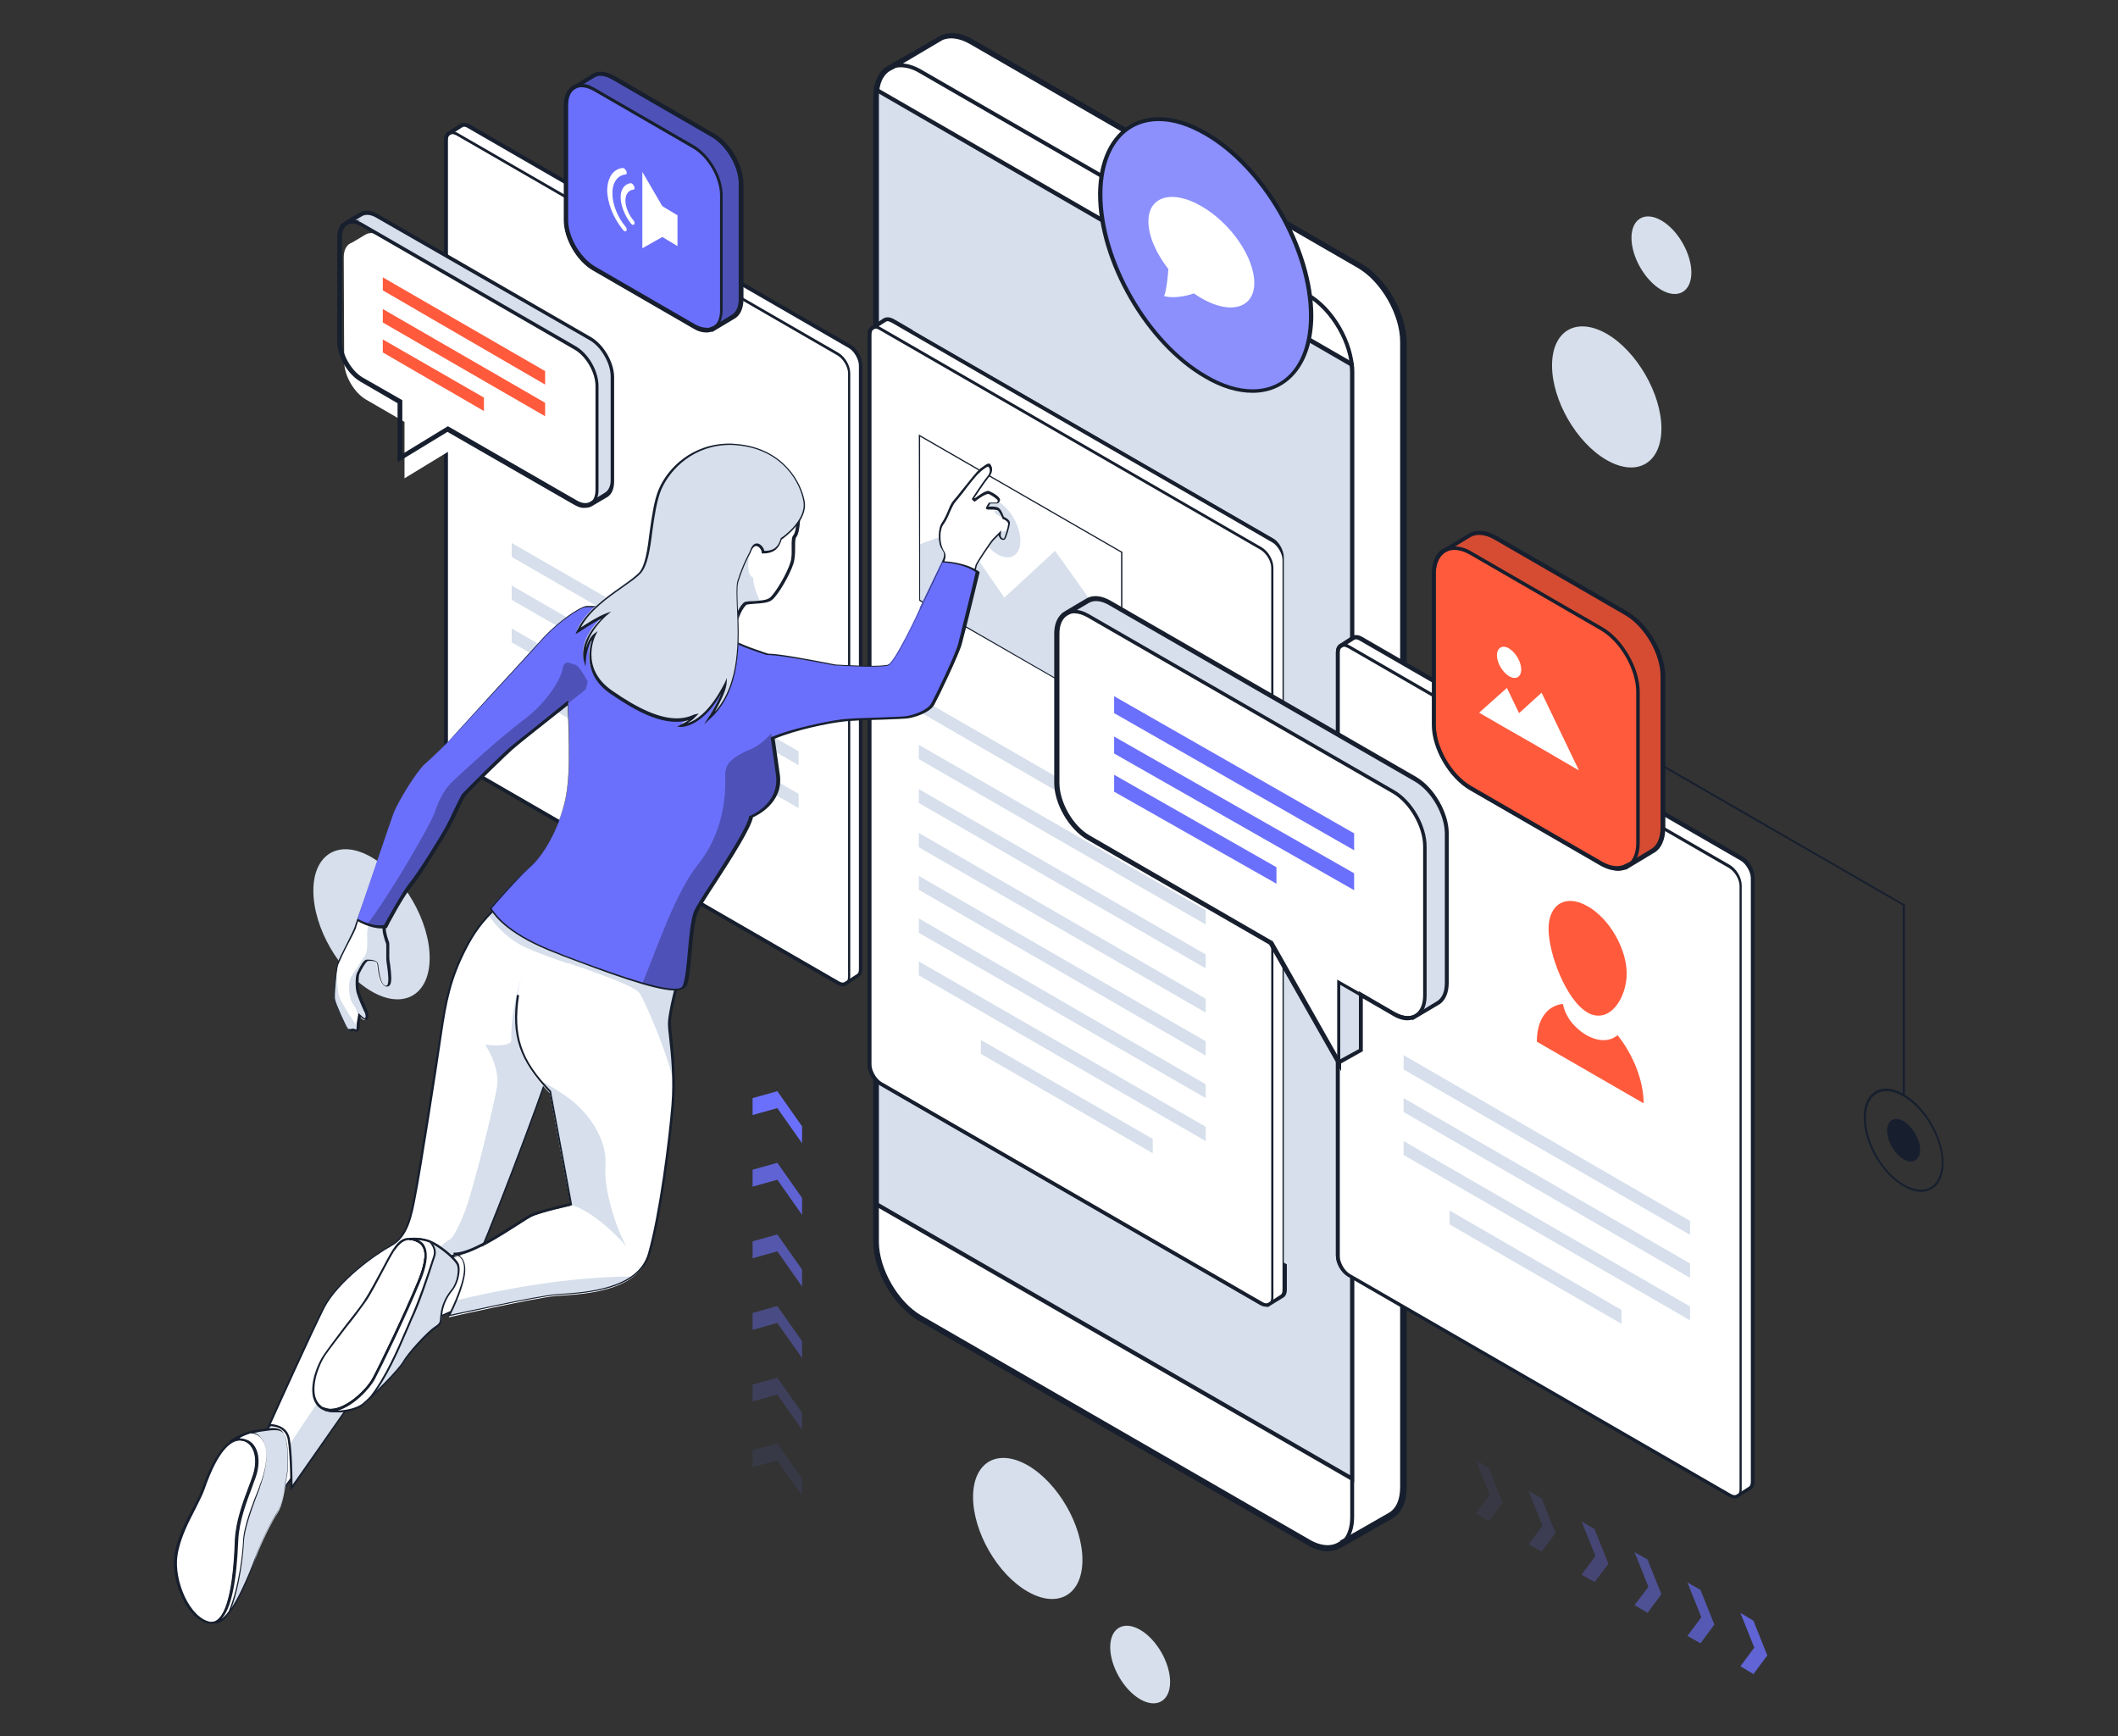 <?xml version="1.0" encoding="utf-8"?>
<!-- Generator: Adobe Illustrator 23.1.0, SVG Export Plug-In . SVG Version: 6.00 Build 0)  -->
<svg version="1.1" xmlns="http://www.w3.org/2000/svg" xmlns:xlink="http://www.w3.org/1999/xlink" x="0px" y="0px"
	 viewBox="0 0 488 400" style="enable-background:new 0 0 488 400;" xml:space="preserve">
<rect x="0" y="0" width="488" height="400" fill="#333333" stroke="none"/>
<style type="text/css">
	.st0{fill:#D6DFEB;}
	.st1{fill:#FFFFFF;}
	.st2{fill:#171F2E;}
	.st3{fill:#8B90FC;}
	.st4{fill:#4649A6;}
	.st5{fill:#6B70FC;}
	.st6{opacity:0.5;fill:#6B70FC;}
	.st7{opacity:0.2;fill:#6B70FC;}
	.st8{fill:#FF5A3C;}
	.st9{fill:#B5402B;}
	.st10{opacity:0.4;}
	.st11{fill:none;stroke:#171F2E;stroke-width:1.043;stroke-linecap:round;stroke-linejoin:round;stroke-miterlimit:10;}
	.st12{fill:none;stroke:#6B70FC;stroke-width:2.407;stroke-linecap:round;stroke-linejoin:bevel;stroke-miterlimit:10;}
	.st13{opacity:0.1;fill:#6B70FC;}
	.st14{opacity:0.4;fill:#6B70FC;}
	.st15{opacity:0.6;fill:#6B70FC;}
	.st16{opacity:0.8;fill:#6B70FC;}
	.st17{fill:#B42E6A;}
	.st18{fill:#D6DFEB;stroke:#181E30;stroke-width:1.474;stroke-miterlimit:10;}
	.st19{fill:#FFFFFF;stroke:#181E30;stroke-width:1.474;stroke-miterlimit:10;}
	.st20{fill:none;stroke:#181E30;stroke-width:1.106;stroke-linecap:round;stroke-linejoin:round;stroke-miterlimit:10;}
	.st21{fill:#D6DFEB;stroke:#181E30;stroke-width:1.482;stroke-miterlimit:10;}
	.st22{fill:#FFFFFF;stroke:#181E30;stroke-width:1.482;stroke-miterlimit:10;}
	.st23{fill:none;stroke:#181E30;stroke-width:1.111;stroke-linecap:round;stroke-linejoin:round;stroke-miterlimit:10;}
	.st24{fill:none;stroke:#181E30;stroke-width:1.482;stroke-miterlimit:10;}
	.st25{opacity:0.6;fill:#FFFFFF;}
	.st26{opacity:0.7;fill:#CBD5DF;}
	.st27{fill:#CF4931;}
	.st28{opacity:0.8;}
	.st29{fill:#4E52B8;}
	.st30{fill:#D64C32;}
</style>
<g id="Layer_2">
</g>
<g id="Layer_1">
	<g>
		<path class="st1" d="M195.8,79.8L108,29.1c-0.8-0.4-1.4-0.4-1.9-0.1l-2.6,1.7c-0.5,0.3-0.8,0.8-0.8,1.6l0,139
			c0,1.6,1.1,3.6,2.5,4.4l87.8,50.7c0.7,0.4,1.4,0.4,1.8,0.1c0,0,0,0,0,0l0,0l2.8-1.8c0.4-0.3,0.7-0.8,0.7-1.6l0-139
			C198.3,82.6,197.2,80.6,195.8,79.8z"/>
		<g>
			<path class="st2" d="M194.7,227.2L194.7,227.2c-0.6,0.1-1.2,0-1.9-0.4l-87.8-50.7c-1.5-0.9-2.7-3-2.7-4.8l0-139c0-1,0.4-1.7,1-2
				l2.6-1.7c0.6-0.4,1.5-0.4,2.4,0.1L196,79.4c1.5,0.9,2.7,3,2.7,4.8l0,139c0,0.9-0.3,1.6-0.9,1.9L194.7,227.2z M106.9,29.2
				c-0.2,0-0.4,0.1-0.5,0.2l-2.7,1.7c-0.4,0.2-0.5,0.6-0.5,1.3l0,139c0,1.4,1.1,3.3,2.3,4l87.8,50.7c0.5,0.3,1,0.4,1.4,0.1l0,0
				l2.8-1.8c0.3-0.2,0.4-0.6,0.4-1.2l0-139c0-1.4-1.1-3.3-2.3-4l-87.8-50.7C107.5,29.3,107.2,29.2,106.9,29.2z"/>
		</g>
		<g>
			<path class="st2" d="M194.2,227c-0.4,0-0.8-0.1-1.3-0.4L105.1,176c-1.5-0.9-2.7-2.9-2.7-4.7l0-139c0-1.3,0.7-2.1,1.7-2.1
				c0.4,0,0.8,0.1,1.3,0.4l87.8,50.7c1.5,0.9,2.7,2.9,2.7,4.7l0,139C195.9,226.2,195.2,227,194.2,227z M104.2,30.9
				c-0.7,0-1.1,0.5-1.1,1.5l0,139c0,1.5,1.1,3.3,2.4,4.1l87.8,50.7c0.3,0.2,0.7,0.3,1,0.3c0.7,0,1.1-0.5,1.1-1.5l0-139
				c0-1.5-1.1-3.3-2.4-4.1l-87.8-50.7C104.8,31,104.5,30.9,104.2,30.9z"/>
		</g>
		<g>
			<polygon class="st0" points="184,166.5 117.9,128.3 117.9,125.1 184,163.2 			"/>
		</g>
		<g>
			<polygon class="st0" points="184,176.3 117.9,138.2 117.9,134.9 184,173.1 			"/>
		</g>
		<g>
			<polygon class="st0" points="184,186.2 117.9,148 117.9,144.8 184,182.9 			"/>
		</g>
		<polygon class="st0" points="168.2,183.7 128.5,160.8 128.5,164.1 168.2,186.9 		"/>
		<path class="st1" d="M313.3,61.2L223.8,9.6c-2.6-1.5-5-1.7-6.8-0.9l-12,6.9v0c-1.9,1-3.2,3.3-3.2,6.6l0,263.9
			c0,6.4,4.6,14.3,10.1,17.6l89.4,51.6c3.1,1.8,5.9,1.8,7.7,0.3c0,0,0,0,0,0l11.2-6.4c1.9-1,3.1-3.3,3.1-6.6l0-263.9
			C323.4,72.3,318.8,64.4,313.3,61.2z"/>
		<path class="st0" d="M201.9,22.2l0,255.1l109.7,63.3l0-255.1c0-0.5,0-1.1-0.1-1.6L202,20.7C201.9,21.2,201.9,21.7,201.9,22.2z"/>
		<g>
			<path class="st2" d="M312,341.5l-110.6-63.8l0-255.4c0-0.5,0-1,0.1-1.6l0.1-0.7l0.6,0.3l109.7,63.3l0,0.2
				c0.1,0.6,0.1,1.2,0.1,1.7L312,341.5z M202.3,277.1l108.8,62.8l0-254.3c0-0.4,0-0.8-0.1-1.3L202.4,21.5c0,0.3,0,0.5,0,0.8
				L202.3,277.1z"/>
		</g>
		<g>
			<path class="st2" d="M305.9,357.4c-1.5,0-3.2-0.5-4.8-1.5l-89.4-51.6c-5.8-3.3-10.5-11.5-10.5-18.1l0-263.9
				c0-3.3,1.2-5.9,3.3-7.1l0.2-0.1l12-6.9c2.2-1,4.8-0.7,7.5,0.9l89.4,51.6c5.8,3.3,10.5,11.5,10.5,18.1l0,263.9
				c0,3.4-1.2,6-3.4,7.2l-11.2,6.4C308.5,356.9,307.3,357.4,305.9,357.4z M205.7,16L205.7,16l-0.4,0.2c-1.8,0.9-2.8,3.1-2.8,6
				l0,263.9c0,6.2,4.4,13.9,9.8,17l89.4,51.6c2.7,1.6,5.3,1.7,7,0.4l0.1,0.1l-0.1-0.1l0.3,0.4l-0.3-0.5l11.2-6.4
				c1.8-1,2.7-3.1,2.7-6l0-263.9c0-6.2-4.4-13.9-9.8-17l-89.4-51.6c-2.3-1.3-4.5-1.6-6.2-0.9L205.7,16z"/>
		</g>
		<g>
			<path class="st2" d="M305.9,357.1c-1.5,0-3.1-0.5-4.7-1.4l-89.4-51.6c-5.7-3.3-10.4-11.3-10.4-17.9l0-263.9
				c0-4.7,2.4-7.7,6.1-7.7c1.5,0,3.1,0.5,4.7,1.4l89.4,51.6C307.4,70.9,312,79,312,85.6l0,263.9C312,354.1,309.6,357.1,305.9,357.1z
				 M207.5,15.5c-3.2,0-5.2,2.6-5.2,6.8l0,263.9c0,6.3,4.4,14,9.9,17.2l89.4,51.6c1.5,0.9,2.9,1.3,4.3,1.3c3.2,0,5.2-2.6,5.2-6.8
				l0-263.9c0-6.3-4.4-14-9.9-17.2l-89.4-51.6C210.3,15.9,208.8,15.5,207.5,15.5z"/>
		</g>
		<path class="st1" d="M293.3,124.6l-87.8-50.7c-0.8-0.4-1.4-0.4-1.9-0.1l-2.6,1.7c-0.5,0.3-0.8,0.8-0.8,1.6l0,168.1
			c0,1.6,1.1,3.6,2.5,4.4l87.8,50.7c0.7,0.4,1.4,0.4,1.8,0.1c0,0,0,0,0,0l0,0l2.8-1.8c0.4-0.3,0.7-0.8,0.7-1.6l0-168.1
			C295.9,127.3,294.7,125.4,293.3,124.6z"/>
		<g>
			<path class="st2" d="M292.2,301.1L292.2,301.1c-0.6,0-1.2-0.1-1.8-0.4L202.6,250c-1.5-0.9-2.7-3-2.7-4.8l0-168.1c0-1,0.4-1.7,1-2
				l2.6-1.7c0.6-0.4,1.5-0.4,2.4,0.1l87.8,50.7c1.5,0.9,2.8,3,2.8,4.8l0,168.1c0,0.9-0.3,1.6-0.9,1.9L292.2,301.1z M204.5,74
				c-0.2,0-0.4,0.1-0.5,0.2l-2.7,1.7c-0.4,0.2-0.5,0.6-0.5,1.3l0,168.1c0,1.4,1.1,3.3,2.3,4l87.8,50.7c0.5,0.3,1,0.4,1.4,0.1l0,0
				l2.8-1.8c0.3-0.2,0.4-0.6,0.4-1.2l0-168.1c0-1.4-1.1-3.3-2.3-4l-87.8-50.7C205,74.1,204.7,74,204.5,74z"/>
		</g>
		<path class="st0" d="M300.6,119.7l-87.8-50.7c-1.4-0.8-2.5-0.1-2.5,1.5v5.6l83,47.9c1.4,0.8,2.5,2.8,2.5,4.4l0,162.5l4.7,2.7
			c1.4,0.8,2.5,0.1,2.5-1.5l0-168.1C303.1,122.5,302,120.5,300.6,119.7z"/>
		<g>
			<polygon class="st0" points="277.8,233.3 211.7,195.2 211.7,191.9 277.8,230.1 			"/>
			<polygon class="st0" points="277.8,223.1 211.7,185 211.7,181.8 277.8,219.9 			"/>
			<polygon class="st0" points="277.8,213 211.7,174.9 211.7,171.6 277.8,209.7 			"/>
			<polygon class="st0" points="277.8,202.1 211.7,163.9 211.7,160.7 277.8,198.8 			"/>
		</g>
		<g>
			<polygon class="st0" points="277.8,243.2 211.7,205 211.7,201.8 277.8,239.9 			"/>
		</g>
		<g>
			<polygon class="st0" points="277.8,253 211.7,214.9 211.7,211.6 277.8,249.8 			"/>
		</g>
		<g>
			<path class="st2" d="M291.7,301c-0.4,0-0.8-0.1-1.3-0.4l-87.8-50.7c-1.5-0.9-2.7-2.9-2.7-4.7l0-168.1c0-1.3,0.7-2.1,1.7-2.1
				c0.4,0,0.8,0.1,1.3,0.4l87.8,50.7c1.5,0.9,2.7,2.9,2.7,4.7l0,168.1C293.4,300.1,292.8,301,291.7,301z M201.7,75.7
				c-0.7,0-1.1,0.5-1.1,1.5l0,168.1c0,1.5,1.1,3.3,2.4,4.1l87.8,50.7c0.3,0.2,0.7,0.3,1,0.3c0.7,0,1.1-0.5,1.1-1.5l0-168.1
				c0-1.5-1.1-3.3-2.4-4.1L202.6,76C202.3,75.8,202,75.7,201.7,75.7z"/>
		</g>
		<path class="st1" d="M401.7,197.9l-87.8-50.7c-0.8-0.4-1.4-0.4-1.9-0.1l-2.6,1.7c-0.5,0.3-0.8,0.8-0.8,1.6l0,139
			c0,1.6,1.1,3.6,2.5,4.4l87.8,50.7c0.7,0.4,1.4,0.4,1.8,0.1c0,0,0,0,0,0l0,0l2.8-1.8c0.4-0.3,0.7-0.8,0.7-1.6l0-139
			C404.2,200.6,403,198.7,401.7,197.9z"/>
		<g>
			<path class="st2" d="M400.2,345.2L400.2,345.2c-0.6,0.1-1.2,0-1.9-0.4l-87.8-50.7c-1.5-0.9-2.7-3-2.7-4.8l0-139c0-1,0.4-1.7,1-2
				l2.6-1.7c0.6-0.4,1.5-0.4,2.4,0.1l87.8,50.7c1.5,0.9,2.7,3,2.7,4.8l0,139c0,0.9-0.3,1.6-0.8,1.9L400.2,345.2z M312.4,147.3
				c-0.2,0-0.4,0.1-0.5,0.2l-2.7,1.7c-0.4,0.2-0.5,0.6-0.5,1.3l0,139c0,1.4,1.1,3.3,2.3,4l87.8,50.7c0.5,0.3,1,0.4,1.4,0.1l0,0
				l2.8-1.8c0.3-0.2,0.4-0.6,0.4-1.2l0-139c0-1.4-1.1-3.3-2.3-4l-87.8-50.7C313,147.4,312.7,147.3,312.4,147.3z"/>
		</g>
		<g>
			<path class="st2" d="M399.6,345.1c-0.4,0-0.8-0.1-1.3-0.4l-87.8-50.7c-1.5-0.9-2.7-3-2.7-4.7l0-139c0-1.3,0.7-2.1,1.7-2.1
				c0.4,0,0.8,0.1,1.3,0.4l87.8,50.7c1.5,0.9,2.7,2.9,2.7,4.7l0,139C401.4,344.3,400.7,345.1,399.6,345.1z M309.6,149
				c-0.7,0-1.1,0.5-1.1,1.5l0,139c0,1.5,1.1,3.3,2.4,4.1l87.8,50.7c0.3,0.2,0.7,0.3,1,0.3c0.7,0,1.1-0.5,1.1-1.5l0-139
				c0-1.5-1.1-3.3-2.4-4.1l-87.8-50.7C310.2,149.1,309.9,149,309.6,149z"/>
		</g>
		<g>
			<polygon class="st0" points="389.4,284.5 323.4,246.4 323.4,243.1 389.4,281.3 			"/>
		</g>
		<g>
			<polygon class="st0" points="389.4,294.4 323.4,256.2 323.4,253 389.4,291.1 			"/>
		</g>
		<g>
			<polygon class="st0" points="389.4,304.2 323.4,266.1 323.4,262.9 389.4,301 			"/>
		</g>
		<polygon class="st0" points="373.6,301.8 334,278.9 334,282.1 373.6,305 		"/>
		<path class="st3" d="M302,72.8c0,15.5-10.9,21.7-24.2,14c-13.4-7.7-24.2-26.5-24.2-42c0-15.5,10.9-21.7,24.2-14
			C291.2,38.5,302,57.3,302,72.8z"/>
		<g>
			<path class="st2" d="M288.6,90.5c-3.5,0-7.2-1.1-11.1-3.4c-13.5-7.8-24.5-26.8-24.5-42.4C253.1,34,258.5,27,267,27
				c3.5,0,7.2,1.1,11.1,3.4c13.5,7.8,24.5,26.8,24.5,42.4C302.5,83.6,297,90.5,288.6,90.5z M267,27.9c-8,0-13,6.5-13,16.9
				c0,15.3,10.8,34,24,41.6c3.7,2.2,7.3,3.3,10.6,3.3c8,0,13-6.5,13-16.9c0-15.3-10.8-34-24-41.6C273.8,29,270.3,27.9,267,27.9z"/>
		</g>
		<g class="st28">
			<polygon class="st13" points="343.1,350.5 340,348.7 343.2,344.4 340,336.4 343.1,338.2 346.2,346.2 			"/>
			<polygon class="st7" points="355.2,357.5 352.2,355.8 355.4,351.5 352.2,343.5 355.2,345.2 358.4,353.2 			"/>
			<polygon class="st14" points="367.4,364.5 364.4,362.8 367.6,358.5 364.4,350.5 367.4,352.3 370.6,360.3 			"/>
			<polygon class="st15" points="379.6,371.6 376.6,369.8 379.8,365.6 376.6,357.6 379.6,359.3 382.8,367.3 			"/>
			<polygon class="st16" points="391.8,378.6 388.8,376.9 392,372.6 388.8,364.6 391.8,366.3 395,374.3 			"/>
			<polygon class="st5" points="404,385.7 401,383.9 404.2,379.6 401,371.6 404,373.4 407.2,381.4 			"/>
		</g>
		<g>
			<polygon class="st5" points="179.1,251.4 173.4,253 173.4,256.9 179.1,255.3 184.8,263.4 184.8,259.5 			"/>
			<polygon class="st16" points="179.1,267.9 173.4,269.5 173.4,273.4 179.1,271.8 184.8,279.9 184.8,276 			"/>
			<polygon class="st15" points="179.1,284.4 173.4,286 173.4,289.9 179.1,288.3 184.8,296.4 184.8,292.5 			"/>
			<polygon class="st14" points="179.1,300.9 173.4,302.5 173.4,306.4 179.1,304.8 184.8,312.9 184.8,309 			"/>
			<polygon class="st7" points="179.1,317.4 173.4,319 173.4,322.9 179.1,321.3 184.8,329.4 184.8,325.5 			"/>
			<polygon class="st13" points="179.1,332.6 173.4,334.1 173.4,338 179.1,336.5 184.8,344.6 184.8,340.7 			"/>
		</g>
		<path class="st0" d="M99,220.7c0,8.5-6,12-13.4,7.7c-7.4-4.3-13.4-14.6-13.4-23.2c0-8.5,6-12,13.4-7.7C93,201.8,99,212.2,99,220.7
			z"/>
		<path class="st0" d="M249.4,359.4c0,8-5.6,11.3-12.6,7.3c-7-4-12.6-13.8-12.6-21.8c0-8,5.6-11.3,12.6-7.3
			C243.7,341.6,249.4,351.3,249.4,359.4z"/>
		<path class="st0" d="M382.8,98.7c0,8-5.6,11.3-12.6,7.3c-7-4-12.6-13.8-12.6-21.8c0-8,5.6-11.3,12.6-7.3
			C377.1,80.9,382.8,90.7,382.8,98.7z"/>
		<path class="st0" d="M269.6,387.5c0,4.4-3.1,6.2-6.9,4c-3.8-2.2-6.9-7.6-6.9-12c0-4.4,3.1-6.2,6.9-4
			C266.5,377.7,269.6,383.1,269.6,387.5z"/>
		<path class="st0" d="M389.7,62.8c0,4.4-3.1,6.2-6.9,4c-3.8-2.2-6.9-7.6-6.9-12c0-4.4,3.1-6.2,6.9-4
			C386.6,53,389.7,58.4,389.7,62.8z"/>
		<g>
			<polygon class="st0" points="277.8,262.9 211.7,224.7 211.7,221.5 277.8,259.6 			"/>
		</g>
		<polygon class="st0" points="265.6,262.4 226,239.6 226,242.8 265.6,265.7 		"/>
		<path class="st1" d="M276.8,47.5c-6.7-3.9-12.2-2.3-12.2,3.5c0,3.4,1.8,7.4,4.6,11c-0.4,5.3-1,6.2-1,6.2s2.4,0.9,6.9-0.6
			c0.5,0.4,1.1,0.7,1.7,1.1c6.7,3.9,12.2,2.3,12.2-3.5C289,59.3,283.6,51.4,276.8,47.5z"/>
		<g>
			<path class="st8" d="M372.7,238.5L372.7,238.5c-2.7,2.3-7.1,1-10.3-2.6c-1.9-2.1-2.3-4.6-2.3-4.6c-3.6,0.4-6,3.5-6,8.7l24.6,14.2
				C378.7,249,376.3,243,372.7,238.5z"/>
			<path class="st8" d="M374.8,224.3c0,5.7-4,11.8-9,9c-5-2.9-9-13.6-9-19.3c0-5.7,4-8.1,9-5.2C370.8,211.6,374.8,218.6,374.8,224.3
				z"/>
		</g>
		<path class="st5" d="M132.8,19.9l3.9-2.4c1.2-0.7,2.8-0.7,4.6,0.4l23,13.3c3.5,2,6.4,7,6.4,11.1l0,26.5c0,2.1-0.8,3.5-2,4.2
			l-4.2,2.5v0c0,0,0,0,0,0c-1.2,0.7-2.8,0.7-4.6-0.4l-23-13.3c-3.5-2-6.4-7-6.4-11.1V24.3C130.4,22,131.3,20.5,132.8,19.9z"/>
		<path class="st29" d="M166.2,71.5l0-26.5c0-4.1-2.9-9.1-6.4-11.1l-23-13.3c-1.6-0.9-3-1.1-4.1-0.6l0,0l3.9-2.4
			c1.2-0.7,2.8-0.7,4.6,0.4l23,13.3c3.5,2,6.4,7,6.4,11.1l0,26.5c0,2.1-0.8,3.5-2,4.2l-4.2,2.5v0C165.6,74.9,166.2,73.5,166.2,71.5z
			"/>
		<g>
			<path class="st2" d="M159.6,75.5l-23-13.3c-3.6-2.1-6.6-7.2-6.6-11.4V24.3c0-3,1.5-5,3.9-5c1,0,2,0.3,3,0.9l23,13.3
				c3.6,2.1,6.6,7.2,6.6,11.4l0,26.5c0,3-1.5,5-3.9,5C161.7,76.4,160.7,76.1,159.6,75.5z M130.8,24.3v26.5c0,4,2.8,8.8,6.2,10.8
				l23,13.3c0.9,0.5,1.9,0.8,2.7,0.8c2,0,3.2-1.6,3.2-4.2l0-26.5c0-4-2.8-8.8-6.2-10.8l-23-13.3c-0.9-0.5-1.9-0.8-2.7-0.8
				C132,20.1,130.8,21.7,130.8,24.3z"/>
		</g>
		<g>
			<path class="st2" d="M159.6,75.6l-23-13.3c-3.7-2.1-6.7-7.3-6.7-11.6V24.3c0-2.4,1-4.2,2.6-4.8l3.9-2.4c1.4-0.9,3.2-0.7,5.2,0.4
				l23,13.3c3.7,2.1,6.7,7.3,6.7,11.6l0,26.5c0,2.2-0.8,3.9-2.2,4.6l-5,3v-0.1c-0.4,0.1-0.8,0.2-1.3,0.2l0,0
				C161.7,76.6,160.7,76.3,159.6,75.6z M163.9,75.3l0.3-0.1c0,0,0,0,0,0l0,0l4.3-2.6c1.1-0.6,1.7-1.9,1.7-3.8l0-26.5
				c0-3.9-2.8-8.7-6.2-10.7l-23-13.3c-1.6-0.9-3.1-1.1-4.1-0.4l-4,2.4c-1.3,0.5-2,1.9-2,3.9v26.5c0,3.9,2.8,8.7,6.2,10.7l23,13.3
				c0.9,0.5,1.8,0.8,2.6,0.8l0,0C163.1,75.6,163.5,75.5,163.9,75.3L163.9,75.3z"/>
		</g>
		<g>
			<polygon class="st0" points="220.7,122.2 231.4,137.7 243.1,126.9 258.4,148.4 258.4,165.2 211.9,138.3 211.9,125.4 			"/>
			<path class="st0" d="M224.5,118.5c0,3.4,2.4,7.5,5.3,9.2c2.9,1.7,5.3,0.3,5.3-3.1c0-3.4-2.4-7.5-5.3-9.2
				C226.9,113.7,224.5,115.1,224.5,118.5z"/>
			<g>
				<path class="st2" d="M211.8,138.4L211.8,138.4l-0.1-38.3l46.8,27l0.1,0l0,38.2L211.8,138.4z M212,100.6l0,37.6l46.3,26.7l0-37.6
					L212,100.6z"/>
			</g>
		</g>
		<g>
			<path class="st8" d="M333.5,126.6L333.5,126.6l5.1-3.1c1.5-1,3.7-0.9,6.1,0.5l30.1,17.4c4.6,2.7,8.4,9.2,8.4,14.6l0,34.8
				c0,2.7-1,4.6-2.6,5.5l-5.6,3.3v0c-1.5,1-3.7,0.9-6-0.5l-30.1-17.4c-4.6-2.7-8.4-9.2-8.4-14.6v-34.8
				C330.5,129.3,331.7,127.3,333.5,126.6z"/>
			<path class="st30" d="M377.4,194.2l0-34.8c0-5.3-3.8-11.9-8.4-14.6l-30.1-17.4c-2-1.2-3.9-1.4-5.4-0.8v0l5.1-3.1
				c1.5-1,3.7-0.9,6.1,0.5l30.1,17.4c4.6,2.7,8.4,9.2,8.4,14.6l0,34.8c0,2.7-1,4.6-2.6,5.5l-5.6,3.3v0
				C376.5,198.6,377.4,196.8,377.4,194.2z"/>
			<g>
				<path class="st2" d="M368.7,199.4l-30.1-17.4c-4.8-2.8-8.7-9.5-8.7-15v-34.8c0-3.1,1.2-5.4,3.3-6.1l5.1-3.1
					c1.7-1.1,4.1-0.9,6.6,0.5l30.1,17.4c4.8,2.8,8.7,9.5,8.7,15l0,34.8c0,2.8-1,5-2.8,5.9l-6.3,3.8v-0.1c-0.6,0.2-1.2,0.3-1.8,0.3
					l0,0C371.5,200.6,370.1,200.2,368.7,199.4z M375.5,198.6l4.8-2.9c1.5-0.8,2.3-2.6,2.3-5.1l0-34.8c0-5.2-3.7-11.5-8.2-14.1
					l-30.1-17.4c-2.1-1.2-4.1-1.4-5.6-0.5l-5.2,3.2c-1.7,0.7-2.7,2.6-2.7,5.2v34.8c0,5.2,3.7,11.5,8.2,14.1l30.1,17.4
					c2.1,1.2,4.1,1.4,5.5,0.5L375.5,198.6L375.5,198.6z"/>
			</g>
			<g>
				<path class="st2" d="M368.8,199.3L338.7,182c-4.7-2.7-8.6-9.4-8.6-14.9v-34.8c0-3.9,2-6.4,5.1-6.4c1.2,0,2.6,0.4,3.9,1.2
					l30.1,17.4c4.7,2.7,8.6,9.4,8.6,14.9l0,34.8c0,3.9-2,6.4-5.1,6.4C371.5,200.5,370.2,200.1,368.8,199.3z M330.8,132.3v34.8
					c0,5.2,3.7,11.6,8.2,14.2l30.1,17.4c1.2,0.7,2.5,1.1,3.6,1.1c2.7,0,4.3-2.2,4.3-5.6l0-34.8c0-5.2-3.7-11.6-8.2-14.2l-30.1-17.4
					c-1.2-0.7-2.5-1.1-3.6-1.1C332.5,126.7,330.8,128.8,330.8,132.3z"/>
			</g>
			<path class="st2" d="M438.9,252.2l-0.5-0.3c-1.3-0.7-2.6-1.1-3.8-1.1c-3.2,0-5.2,2.6-5.2,6.7c0,5.8,4.1,12.9,9.1,15.8
				c1.4,0.8,2.8,1.3,4.1,1.3c3.2,0,5.2-2.6,5.2-6.7C447.8,262.2,443.8,255.2,438.9,252.2z M442.6,274.1c-1.2,0-2.5-0.4-3.9-1.2
				c-4.9-2.8-8.8-9.7-8.8-15.3c0-3.8,1.8-6.2,4.7-6.2c1.2,0,2.5,0.4,3.9,1.2c4.9,2.8,8.9,9.7,8.9,15.3
				C447.3,271.7,445.5,274.1,442.6,274.1z"/>
			<path class="st2" d="M438.6,258.3c-2.1-1.2-3.8-0.2-3.8,2.2c0,2.4,1.7,5.4,3.8,6.6c2.1,1.2,3.8,0.2,3.8-2.2
				C442.4,262.5,440.7,259.6,438.6,258.3z"/>
			<g>
				<polygon class="st2" points="438.9,252.4 438.9,208.3 438.7,208.3 383.3,176.3 383.1,176.7 438.4,208.6 438.4,252.4 				"/>
			</g>
		</g>
		<g>
			<path class="st1" d="M245.8,141.3L245.8,141.3l4.8-2.9c1.3-0.8,3.1-0.7,5.1,0.5l70.4,40.6c4,2.3,7.2,7.9,7.2,12.5v34.4
				c0,2.4-0.9,4-2.3,4.8l-4.8,2.9v0c0,0,0,0,0,0c-1.3,0.8-3.1,0.7-5.2-0.5l-7.7-4.4v12.8l-5,2.8v0.2l-15.7-27.7l-42.1-24.3
				c-4-2.3-7.2-7.9-7.2-12.5V146C243.5,143.7,244.4,142,245.8,141.3z"/>
			<path class="st0" d="M328.4,229.4V195c0-4.6-3.3-10.2-7.2-12.5l-70.4-40.6c-1.9-1.1-3.7-1.2-5-0.6l0,0l4.8-2.9
				c1.3-0.8,3.1-0.7,5.1,0.5l70.4,40.6c4,2.3,7.2,7.9,7.2,12.5v34.4c0,2.4-0.9,4-2.3,4.8l-4.8,2.9v0
				C327.6,233.3,328.4,231.7,328.4,229.4z"/>
			<polygon class="st0" points="308.5,226.3 313.5,229.2 313.5,241.9 308.5,244.7 			"/>
			<g>
				<path class="st2" d="M292.5,217.5l-42-24.2c-4.1-2.4-7.4-8.1-7.4-12.8V146c0-3.4,1.7-5.5,4.4-5.5c1.1,0,2.2,0.3,3.4,1l70.4,40.6
					c4.1,2.4,7.4,8.1,7.4,12.9v34.4c0,3.4-1.7,5.5-4.4,5.5c-1.1,0-2.2-0.3-3.4-1l-12.1-7v19.4L292.5,217.5z M321.3,233.2
					c1.1,0.6,2.1,0.9,3,0.9c2.2,0,3.6-1.8,3.6-4.8V195c0-4.5-3.2-10-7-12.2l-70.4-40.6c-1.1-0.6-2.1-0.9-3-0.9
					c-2.2,0-3.6,1.8-3.6,4.8v34.4c0,4.5,3.2,10,7,12.2l42.1,24.3l0.1,0.1l15,26.5v-17.9L321.3,233.2z"/>
			</g>
			<g>
				<path class="st2" d="M292.4,217.6l-42-24.2c-4.1-2.4-7.5-8.2-7.5-13V146c0-2,0.6-3.6,1.7-4.6l-0.1,0l0.6-0.4
					c0.1-0.1,0.2-0.1,0.3-0.2l4.9-2.9c1.5-0.9,3.5-0.7,5.6,0.5l70.4,40.6c4.1,2.4,7.5,8.2,7.5,13v34.4c0,2.5-0.9,4.4-2.5,5.2
					l-5.9,3.5l0.1-0.2c-1.4,0.4-3,0.1-4.6-0.9l-6.9-4v12.2l-5,2.8v1.8L292.4,217.6z M313,228.3l8.4,4.9c1.8,1,3.5,1.2,4.7,0.5l0,0
					l4.8-2.9c1.3-0.7,2-2.2,2-4.3v-34.4c0-4.4-3.1-9.9-7-12.1l-70.4-40.6c-1.7-1-3.4-1.2-4.6-0.5l-3.9,2.3l0.1,0l-1,0.5
					c-1.3,0.7-2,2.2-2,4.3v34.4c0,4.4,3.1,9.9,7,12.1l42.2,24.4l15.4,27.2l4.4-2.4V228.3z"/>
			</g>
		</g>
		<g>
			<path class="st1" d="M79.2,59.3c0-1.8,0.7-3,1.9-3.4c0,0,0,0,0,0h0l3.2-1.9c0.9-0.5,2.1-0.4,3.5,0.4L137,82.7
				c2.8,1.6,5.1,5.5,5.1,8.8v24c0,1.6-0.6,2.8-1.5,3.3l-3.4,2c-0.9,0.6-2.2,0.5-3.6-0.3l-29.4-17l-11,6.7v-13l-8.8-5.1
				c-2.8-1.6-5.1-5.5-5.1-8.8L79.2,59.3z"/>
			<path class="st0" d="M137.6,113v-24c0-3.2-2.3-7.2-5.1-8.8L83.3,51.8c-1.2-0.7-2.3-0.8-3.2-0.5h0l3.2-1.9
				c0.9-0.5,2.1-0.4,3.5,0.4l49.2,28.4c2.8,1.6,5.1,5.5,5.1,8.8v24c0,1.6-0.6,2.8-1.5,3.3l-3.4,2.1
				C137.1,115.7,137.6,114.6,137.6,113z"/>
			<g>
				<path class="st2" d="M132.4,116.2l-29.2-16.9l-11.4,6.9V92.8l-8.7-5c-2.9-1.7-5.2-5.7-5.2-9.1l0-24c0-2.4,1.3-4,3.2-4
					c0.8,0,1.6,0.2,2.4,0.7l49.2,28.4c2.9,1.7,5.2,5.7,5.2,9.1v24c0,2.4-1.3,4-3.2,4C134,117,133.2,116.7,132.4,116.2z M78.6,54.7
					l0,24c0,3.1,2.2,6.9,4.9,8.4l9,5.2v12.6l10.6-6.5l29.6,17.1c0.7,0.4,1.4,0.6,2.1,0.6c1.5,0,2.4-1.2,2.4-3.2v-24
					c0-3.1-2.2-6.9-4.9-8.4L83.1,52.1c-0.7-0.4-1.4-0.6-2.1-0.6C79.6,51.4,78.6,52.7,78.6,54.7z"/>
			</g>
			<g>
				<path class="st2" d="M132.3,116.3l-29.2-16.8l-11.5,7V92.9l-8.6-5c-2.9-1.7-5.3-5.8-5.3-9.2l0-24c0-1.2,0.3-2.2,0.9-2.9h-0.3
					l0.6-0.4c0.3-0.2,0.6-0.4,0.9-0.6l3.2-1.9c1.1-0.6,2.5-0.5,4,0.4l49.2,28.4c2.9,1.7,5.3,5.8,5.3,9.2v24c0,1.8-0.6,3.1-1.7,3.7
					l-3.4,2c-0.5,0.3-1,0.4-1.6,0.4C134,117.1,133.2,116.8,132.3,116.3z M83.6,49.7l-1.7,1H83l-2.7,1c-1,0.4-1.5,1.4-1.5,3l0,24
					c0,3,2.2,6.8,4.8,8.3l9.1,5.2v12.4l10.5-6.4l29.7,17.1c1.2,0.7,2.3,0.8,3.1,0.3l3.4-2.1c0.8-0.5,1.3-1.5,1.3-2.8v-24
					c0-3-2.2-6.8-4.8-8.3L86.6,50.1c-0.7-0.4-1.4-0.6-2-0.6C84.2,49.5,83.8,49.6,83.6,49.7z"/>
			</g>
			<polygon class="st8" points="125.6,85.5 88.2,63.9 88.2,66.9 125.6,88.6 			"/>
			<polygon class="st8" points="125.6,92.8 88.2,71.2 88.2,74.3 125.6,95.9 			"/>
			<polygon class="st8" points="111.5,91.6 88.2,78.2 88.2,81.2 111.5,94.7 			"/>
		</g>
		<g>
			<polygon class="st5" points="312,192 256.7,160.4 256.7,164.3 312,195.9 			"/>
			<polygon class="st5" points="312,201.2 256.7,169.7 256.7,173.6 312,205.1 			"/>
			<polygon class="st5" points="294.1,199.8 256.7,178.5 256.7,182.4 294.1,203.6 			"/>
		</g>
		<g>
			<g>
				<g>
					<g>
						<path class="st1" d="M62.8,327.6l-2.7,3.4c0,0,2,13.5,2.7,14.1c0.7,0.6,4.7-4.6,6.1-7.4C70.3,334.9,67.6,326.7,62.8,327.6z"/>
						<path class="st2" d="M63,345.3L63,345.3c-0.1,0-0.2,0-0.3-0.1c-0.7-0.6-2.4-12-2.7-14.3l0-0.1l2.8-3.5l0.1,0
							c1.9-0.4,3.7,0.7,5.1,2.9c1.5,2.5,2.1,5.9,1.3,7.6C67.9,340.1,64.2,345.3,63,345.3z M60.4,331c0.8,5.1,2.1,13.2,2.6,13.9
							c0.7,0,4.3-4.4,5.7-7.3c0.8-1.5,0.2-4.8-1.2-7.1c-1.2-2-2.8-2.9-4.5-2.7L60.4,331z"/>
					</g>
					<g>
						<path class="st1" d="M57.1,332.1c2,1.1,2.8,4.4,1.5,8.2c-1.4,3.8-3.8,9-4.1,14.6c-0.2,5.6-1,19.7-6.1,18.8
							c-5-0.8-8.8-9.7-7.9-15.7c0.9-5.9,5.1-11.7,6.3-15.1C48,339.7,51.8,329.2,57.1,332.1z"/>
						<path class="st2" d="M48.8,374.1c-0.1,0-0.3,0-0.5,0c-5.2-0.8-9-9.8-8.1-15.9c0.6-3.9,2.6-7.8,4.3-10.9c0.9-1.6,1.6-3.1,2-4.2
							c2.7-7.7,5.6-11.6,8.7-11.6c0.7,0,1.3,0.2,2,0.5c2.3,1.3,2.9,4.8,1.6,8.5c-0.3,0.7-0.5,1.4-0.8,2.2c-1.3,3.5-3,7.8-3.2,12.3
							C54.2,367.7,52.2,374.1,48.8,374.1z M55.3,331.9c-2,0-5,2-8.2,11.3c-0.4,1.2-1.2,2.6-2,4.3c-1.6,3.1-3.6,6.9-4.2,10.8
							c-0.9,5.8,2.8,14.6,7.7,15.4c0.1,0,0.3,0,0.4,0c2.1,0,4.8-3.2,5.4-18.7c0.2-4.6,1.9-9,3.2-12.5c0.3-0.8,0.6-1.5,0.8-2.2
							c1.3-3.5,0.7-6.8-1.3-8C56.4,332,55.8,331.9,55.3,331.9z"/>
					</g>
					<g>
						<path class="st0" d="M65.6,330.7c-0.8-1.7-2.6-1.5-6.1-1c-2.9,0.4-5.3,1.9-6.3,2.6c1.2-0.7,2.5-0.9,3.9-0.1
							c2,1.1,2.8,4.4,1.5,8.2c-1.4,3.8-3.8,9-4.1,14.6c-0.2,5.2-0.9,17.6-5,18.8c3.3,0.8,8.4-11.9,9.5-15.1c1.2-3.2,3.6-8.1,4.9-10
							c1.3-1.9,1.7-5.7,2.3-8.5C66.6,337.5,66.4,332.4,65.6,330.7z"/>
						<path class="st2" d="M49.8,374C49.8,374,49.8,374,49.8,374c-0.1,0-0.2,0-0.4,0l-0.9-0.2l0.8-0.2c1.9-0.6,4.3-4.2,4.8-18.6
							c0.2-4.6,1.9-9,3.2-12.5c0.3-0.8,0.6-1.5,0.8-2.2c1.3-3.5,0.7-6.8-1.3-8c-1.2-0.7-2.5-0.6-3.7,0.1l-0.3-0.4
							c1.2-0.8,3.6-2.2,6.4-2.6c1.4-0.2,2.6-0.4,3.5-0.4c1.5,0,2.3,0.4,2.8,1.5c0.9,1.9,1,7,0.5,9.7c-0.1,0.5-0.2,1-0.3,1.5
							c-0.4,2.6-0.9,5.4-2,7.1c-1.3,1.9-3.7,6.7-4.8,9.9C59,359.4,53.7,374,49.8,374z M55.3,331.4c0.7,0,1.3,0.2,2,0.5
							c2.3,1.3,2.9,4.8,1.6,8.5c-0.3,0.7-0.5,1.4-0.8,2.2c-1.3,3.5-3,7.8-3.2,12.3c-0.4,9.9-1.7,16-3.9,18.2
							c2.9-1.9,6.6-10.9,7.9-14.6c1.2-3.3,3.6-8.1,4.9-10c1-1.5,1.5-4.4,2-6.9c0.1-0.5,0.2-1,0.3-1.5c0.5-2.8,0.3-7.8-0.5-9.4
							c-0.4-0.9-1.1-1.2-2.4-1.2c-0.9,0-2.1,0.2-3.5,0.4c-1.7,0.3-3.2,0.9-4.4,1.5C55.2,331.4,55.2,331.4,55.3,331.4z"/>
					</g>
					<g>
						<path class="st1" d="M59.9,331.1c-0.6-0.6-1.4-0.9-2.3-0.9c-2,0.6-3.5,1.6-4.3,2.1c1.2-0.7,2.5-0.9,3.9-0.1
							c2,1.1,2.8,4.4,1.5,8.2c-1.4,3.8-3.8,9-4.1,14.6c-0.2,5.2-0.9,17.6-5,18.8c1,0.2,2.1-0.7,3.2-2.2c2.5-5.8,3.3-14.2,3.3-16.3
							c0.1-3.2,2.2-8.5,3.8-12.7C61.5,338.4,62.3,333.5,59.9,331.1z"/>
						<path class="st2" d="M49.8,374L49.8,374c-0.1,0-0.2,0-0.3,0l-0.9-0.2l0.8-0.2c1.9-0.6,4.3-4.2,4.8-18.6
							c0.2-4.6,1.9-9,3.2-12.5c0.3-0.8,0.6-1.5,0.8-2.2c1.3-3.5,0.7-6.8-1.3-8c-1.2-0.7-2.5-0.6-3.7,0.1l-0.3-0.4
							c1-0.7,2.5-1.6,4.4-2.1l0,0l0,0c1.1,0.1,1.9,0.4,2.5,1c3,3,1,9.2,0.1,11.7l0,0.1c-1.6,4.2-3.6,9.4-3.7,12.6
							c-0.1,2.4-0.9,10.6-3.3,16.3C51.7,373.3,50.7,374,49.8,374z M55.3,331.4c0.7,0,1.3,0.2,2,0.5c2.3,1.3,2.9,4.8,1.6,8.5
							c-0.3,0.7-0.5,1.4-0.8,2.2c-1.3,3.5-3,7.8-3.2,12.3c-0.4,9.9-1.7,15.9-3.9,18.1c0.5-0.4,1.1-0.9,1.7-1.8
							c2.4-5.7,3.2-13.7,3.3-16.1c0.1-3.3,2.1-8.5,3.8-12.7l0-0.1c1-2.4,2.9-8.4,0.1-11.2c-0.5-0.5-1.2-0.8-2.1-0.9
							c-0.9,0.3-1.7,0.6-2.4,1C55.2,331.4,55.2,331.4,55.3,331.4z"/>
					</g>
				</g>
				<path class="st1" d="M115.2,208.7c0,0-4.1,2.5-7.8,9.6c-3.7,7.1-4.7,12.7-5.8,20.1c-1.1,7.5-4.9,32-5.9,36.9
					c-0.9,4.9-1.9,9.6-5.6,11.7c-3.7,2-12.3,8.1-15.5,14.3c-3.2,6.2-12.6,27-12.6,27s3.9-0.3,4.5,3.3c0.6,3.6,0.6,11.2,0.6,11.2
					l13-18.6c0,0,27.8-31.6,29.4-33.5c1.6-1.9,15.7-39.2,17.3-45.1c1.7-5.9,4.5-28.5,4.5-28.5L115.2,208.7z"/>
				<path class="st0" d="M126.9,245.6c0.9-3.1,0.2-9.9,1.8-16.7l-8.7-3.1c0,0-2.3,6.2-2.2,13.9c0,1.7-6,1-6,1s3.5,5.1,2.7,9.8
					c-0.8,4.7-5.6,24.2-7.5,28.9c-1.9,4.7-2.9,6.1-3.6,6.3c-0.7,0.2-10.8,9.5-11,9.7c-0.2,0.2-20.6,29.4-25.7,37.5
					c0.4,3.9,0.4,9.8,0.4,9.8l13-18.6c0,0,27.8-31.6,29.4-33.5C111.1,288.7,125.2,251.5,126.9,245.6z"/>
				<path class="st2" d="M66.9,343.6v-0.7c0-0.1,0-7.7-0.6-11.2c-0.5-2.9-3.3-3.1-4.1-3.1c-0.1,0-0.2,0-0.2,0l-0.4,0l0.2-0.3
					c0.1-0.2,9.4-20.9,12.6-27c3.2-6.2,11.9-12.4,15.6-14.4c3.6-2,4.5-6.8,5.4-11.5c0.9-4.9,4.8-29.8,5.9-36.9
					c1.1-7.5,2.1-13,5.8-20.2c3.7-7.1,7.7-9.6,7.9-9.7l0.1-0.1l0.1,0.1l16.3,8.5l0,0.2c0,0.2-2.8,22.7-4.5,28.5
					c-1.5,5.1-15.7,43.1-17.4,45.1c-1.6,1.9-29.2,33.2-29.4,33.5L66.9,343.6z M62.4,328.1c1.9,0.1,4,1,4.4,3.5
					c0.5,2.9,0.6,8.5,0.6,10.5l12.6-18c0.3-0.3,27.9-31.6,29.4-33.6c1.5-1.8,15.5-38.8,17.3-45c1.6-5.5,4.2-26.3,4.4-28.3l-15.9-8.3
					c-0.7,0.5-4.3,3.1-7.6,9.5c-3.7,7.1-4.7,12.5-5.8,20c-1,7.1-4.9,32-5.9,36.9c-0.9,4.8-1.8,9.7-5.7,11.8
					c-3.7,2-12.2,8.1-15.4,14.2C71.9,307.1,63.6,325.4,62.4,328.1z"/>
				<g>
					<g>
						<path class="st1" d="M105.9,289.3h-1.1l-2.2,0.5l-3.2,14.4c0,0,5.9-2.7,7.1-2.9C107.7,301,109.8,290.4,105.9,289.3z"/>
						<path class="st2" d="M99.1,304.5l3.3-15l2.4-0.5l1.1,0l0,0c1.7,0.5,2.6,2.8,2.4,6.4c-0.1,2.4-0.9,5.8-1.8,6
							c-1.2,0.2-6.9,2.9-7,2.9L99.1,304.5z M102.8,290l-3,13.8c1.4-0.6,5.7-2.6,6.7-2.7c0.4-0.1,1.4-2.8,1.5-6.1
							c0.1-1.8-0.2-4.8-2.1-5.4h-1L102.8,290z"/>
					</g>
					<g>
						<path class="st1" d="M96,285.8c1.6,0.6,3.5,2.4,0.5,9.7c-3.1,7.3-8.5,18.8-10.3,22.1c-1.8,3.3-8.1,9.1-11.9,6.8
							c-3.8-2.3-1.5-9.2,0.6-12.3c2.1-3.1,7.1-9.2,9.2-12.2c2.1-3,5.4-9.9,6.4-11.4C91.7,286.7,93,284.6,96,285.8z"/>
						<path class="st2" d="M76.2,325.2c-0.8,0-1.5-0.2-2.1-0.5c-1-0.6-1.7-1.6-2-2.9c-0.7-3.3,1.1-7.7,2.5-9.7
							c1.1-1.6,3-4.1,4.8-6.5c1.7-2.2,3.4-4.3,4.4-5.8c1.2-1.8,2.9-5,4.3-7.6c0.9-1.7,1.7-3.2,2.1-3.8l0.1-0.2c0.9-1.4,2-3,3.9-3
							c0.5,0,1.1,0.1,1.8,0.4c0.9,0.4,1.5,1,1.9,1.8c0.7,1.7,0.3,4.5-1.3,8.2c-3.2,7.5-8.6,18.9-10.3,22.1
							C85,320.3,80.2,325.2,76.2,325.2z M94.3,285.7c-1.7,0-2.6,1.4-3.6,2.7l-0.1,0.2c-0.4,0.6-1.2,2.1-2.1,3.8
							c-1.4,2.6-3,5.8-4.3,7.6c-1,1.4-2.6,3.6-4.4,5.8c-1.8,2.4-3.7,4.8-4.8,6.4c-1.3,1.9-3.1,6.2-2.4,9.4c0.3,1.2,0.9,2,1.8,2.6
							c0.5,0.3,1.2,0.5,1.8,0.5c3.5,0,8.2-4.4,9.7-7.2c1.7-3.2,7.2-14.6,10.3-22.1c1.5-3.6,2-6.3,1.3-7.8c-0.3-0.7-0.8-1.2-1.6-1.5
							C95.4,285.8,94.8,285.7,94.3,285.7z"/>
					</g>
					<g>
						<path class="st0" d="M105.5,291.3c-0.5-1.1-3.2-3.5-5.6-4.9c-1.9-1.1-4.4-1.1-5.5-1c0.5,0,1.1,0.1,1.7,0.4
							c1.6,0.6,3.5,2.4,0.5,9.7c-3.1,7.3-8.5,18.8-10.3,22.1c-1.7,3.2-7.7,8.8-11.5,7c0,0,0,0,0,0c1.2,1,6.9,0.7,9.1-1.2
							c2.2-1.9,8.1-7.7,9.2-9.7c1.1-2,5.6-6.8,7.3-7.9c1.6-1,1.2-1.2,1.5-3.1c0.2-1.9,1-3.8,2.5-5.6
							C105.6,295.4,106,292.4,105.5,291.3z"/>
						<path class="st2" d="M77.4,325.4C77.4,325.4,77.4,325.4,77.4,325.4c-0.8,0-2.3-0.1-2.9-0.6l-0.1-0.1v-0.5l0.3,0.1
							c0.5,0.2,1,0.3,1.5,0.3c0,0,0,0,0,0c3.5,0,8.2-4.3,9.7-7.2c1.7-3.2,7.2-14.6,10.3-22.1c1.5-3.6,2-6.3,1.3-7.8
							c-0.3-0.7-0.8-1.2-1.6-1.5c-0.6-0.2-1.1-0.3-1.6-0.3l0-0.5c1.2-0.1,3.7-0.1,5.7,1c2.4,1.3,5.2,3.8,5.7,5
							c0.5,1.2,0.1,4.2-1.4,6.1c-1.4,1.7-2.2,3.6-2.4,5.5c0,0.4-0.1,0.7-0.1,1c-0.1,1.1-0.1,1.4-1.5,2.3c-1.6,1.1-6.1,5.9-7.2,7.8
							c-1.2,2.1-7.2,8-9.3,9.7C82.4,324.9,79.6,325.4,77.4,325.4z M96.4,285.7c0.8,0.4,1.3,0.9,1.6,1.7c0.7,1.7,0.3,4.5-1.3,8.2
							c-3.2,7.5-8.6,18.9-10.3,22.1c-1.2,2.3-5,6.3-8.6,7.3c2-0.1,4.5-0.6,5.8-1.7c2.3-1.9,8.1-7.7,9.2-9.6c1.1-2,5.6-6.9,7.3-8
							c1.2-0.8,1.2-1,1.3-1.9c0-0.3,0-0.6,0.1-1c0.2-2,1.1-4,2.5-5.7c1.4-1.7,1.7-4.6,1.3-5.6c-0.4-1-3-3.4-5.5-4.8
							C98.7,286,97.5,285.8,96.4,285.7z"/>
					</g>
					<g>
						<path class="st1" d="M94.3,285.4c0.5,0,1.1,0.1,1.7,0.4c1.6,0.6,3.5,2.4,0.5,9.7c-3.1,7.3-8.5,18.8-10.3,22.1
							c-1.7,3.2-7.7,8.8-11.5,7c0,0,0,0,0,0c1.2,1,6.9,0.7,9.1-1.2c0.5-0.4,1.1-0.9,1.7-1.6c4.5-5.8,7.7-14.5,9.3-17.9
							c2-4.3,4.2-11.3,5.3-14.4c0.5-1.4-0.1-2.6-0.9-3.5C97.4,285.4,95.3,285.4,94.3,285.4z"/>
						<path class="st2" d="M77.4,325.4C77.4,325.4,77.4,325.4,77.4,325.4c-0.8,0-2.3-0.1-2.9-0.6l-0.1-0.1v-0.5l0.3,0.1
							c0.5,0.2,1,0.3,1.5,0.3c0,0,0,0,0,0c3.5,0,8.2-4.3,9.7-7.2c1.7-3.2,7.2-14.6,10.3-22.1c1.5-3.6,2-6.3,1.3-7.8
							c-0.3-0.7-0.8-1.2-1.6-1.5c-0.6-0.2-1.1-0.3-1.6-0.3l0-0.5c0.2,0,0.5,0,0.9,0c1.1,0,2.6,0.1,4,0.7l0.1,0.1
							c1,1.2,1.4,2.4,0.9,3.7l-0.3,0.9c-1.1,3.4-3.1,9.6-5,13.5c-0.3,0.7-0.7,1.7-1.2,2.8c-1.8,4.2-4.5,10.5-8.1,15.1
							c-0.8,0.7-1.4,1.2-1.8,1.6C82.4,324.9,79.6,325.4,77.4,325.4z M96.4,285.7c0.8,0.4,1.3,0.9,1.6,1.7c0.7,1.7,0.3,4.5-1.3,8.2
							c-3.1,7.5-8.6,18.9-10.3,22.1c-1.2,2.3-5,6.3-8.6,7.3c2-0.1,4.5-0.6,5.8-1.7c0.4-0.3,1-0.9,1.7-1.6c3.5-4.5,6.2-10.8,8-15
							c0.5-1.1,0.9-2.1,1.2-2.8c1.8-3.9,3.9-10.1,5-13.5l0.3-0.9c0.4-1.1,0.1-2.2-0.8-3.2C98.1,285.9,97.2,285.8,96.4,285.7z"/>
					</g>
				</g>
				<g>
					<path class="st1" d="M126.2,214c0,0-5.5,5.7-7,15.4c-1.5,9.7,0.6,15.3,7.5,22.5c0,0,3,16.3,4.8,25.9c0,0-7,1.5-9.2,2.6
						c-2.2,1.1-13.1,9.2-17.9,9c0,0,2.8,0,2.6,3.8c-0.2,3.8-3.6,10.3-3.6,10.3s19.4-4.4,24.6-4.9c5.2-0.4,19-0.6,21.5-9.6
						c2.5-9,4.6-25.4,5.4-34.1c0.7-8.7-0.7-16.3-0.7-19c0-2.7,2.4-11.2,2.4-11.2L126.2,214z"/>
					<path class="st0" d="M145.9,294.1c-15.7,0-32.1,3.4-40.8,5.5c-0.9,2.1-1.7,3.7-1.7,3.7s19.4-4.4,24.6-4.9
						C131.9,298.2,140.7,298,145.9,294.1z"/>
					<path class="st0" d="M139.5,268.7c0.5-5.9-3.6-12-8.2-15.5c-2.3-1.7-5.1-3.4-7.4-4.6c0.8,1,1.7,2,2.8,3.1c0,0,3,16.3,4.8,25.9
						c5.9,1.5,13,9.7,13,9.7C142.7,284.9,139,274.6,139.5,268.7z"/>
					<path class="st0" d="M154.1,235.8c0-2.7,2.4-11.2,2.4-11.2L126.2,214c0,0-1.7,1.7-3.4,4.9c7.7,3.1,23.2,7.6,24.7,10.1
						c1.1,2,5.4,11.1,7.6,19.8C155,242.7,154.1,237.9,154.1,235.8z"/>
				</g>
				<path class="st0" d="M112.7,211.1c1.6,2.2,4.5,5.6,9.1,7.5c2.3,1,5.6,2.2,9.1,3.4c0.4-2.8,0.6-4.6,0.6-4.6l-16.2-8.5
					C115.3,208.9,114.3,209.5,112.7,211.1z"/>
			</g>
			<path class="st2" d="M156.8,224.4l-22.9-8l-0.3,0.4l22.6,7.9c-0.4,1.4-2.3,8.6-2.3,11.1c0,0.8,0.1,2,0.3,3.5
				c0.4,3.7,1,9.3,0.5,15.4c-0.7,8.3-2.8,24.9-5.4,34.1c-2.3,8.1-14.2,8.9-20,9.3c-0.5,0-0.9,0.1-1.3,0.1
				c-4.7,0.4-21.2,4.1-24.2,4.7c0.8-1.5,3.2-6.7,3.4-10c0.1-2.2-0.7-3.2-1.5-3.7c3.8-0.7,9.9-4.6,13.7-7c1.4-0.9,2.5-1.6,3.1-1.9
				c2.2-1.1,9.1-2.5,9.1-2.6l0.2,0l0-0.2c-1.7-9.5-4.8-25.7-4.8-25.9l0-0.1l0-0.1c-7-7.2-8.8-12.8-7.4-22.1l-0.5-0.1
				c-1.4,9.4,0.5,15.1,7.5,22.4c0.2,1.1,3.1,16.4,4.7,25.6c-1.2,0.3-7,1.6-9,2.5c-0.6,0.3-1.7,1-3.1,1.9c-4.1,2.6-10.9,7-14.4,7
				l-0.2,0l0,0l-0.1,0l0,0.5l0.1,0c0.4,0,2.5,0.3,2.3,3.6c-0.2,3.7-3.5,10.2-3.6,10.2l-0.2,0.4l0.5-0.1c0.2,0,19.5-4.4,24.6-4.8
				c0.4,0,0.8-0.1,1.3-0.1c5.9-0.4,18-1.2,20.4-9.7c2.6-9.2,4.7-25.8,5.4-34.1c0.5-6.2-0.1-11.8-0.4-15.5c-0.2-1.5-0.3-2.7-0.3-3.5
				c0-2.6,2.3-11.1,2.4-11.2L156.8,224.4z"/>
			<path class="st1" d="M89.3,220.9c0-1.2,0-2.6,0-3.3c0-0.7-1.3-3.2-0.6-4.7c0.8-1.5,4.2-7.7,4.2-7.7l-7.2-2
				c-0.8,2.8-3.5,9.2-3.8,10.3c-0.3,1.1-3.7,7.4-4.1,8.8c-0.4,1.4-0.9,7.2-0.7,8.1c0.2,1,2.7,6.6,3.1,6.9c0.5,0.3,1.1,0,1.1,0
				s0.8,0.5,0.9,0c0.1-0.5,0.1-1.5,0.1-1.5l0.3-1.8c0,0,1.1,1.2,1.5,1c0.4-0.2,0.3-1.2,0-1.8c-0.2-0.5-1.4-3.1-1.8-4.4
				c-0.4-1.3-0.3-3.7,0-4.4c0.3-0.6,1.4-3,2.1-3.1c0.7-0.1,2.2,0,2.3,0.8c0.2,0.8,0.4,5,2,5.1C90.5,227.3,89.2,222.1,89.3,220.9z"/>
			<path class="st0" d="M84.2,234.9c0.4-0.2,0.3-1.2,0-1.8c-0.2-0.5-1.4-3.1-1.8-4.4c-0.4-1.3-0.3-3.7,0-4.4c0.3-0.6,1.4-3,2.1-3.1
				c0.7-0.1,2.2,0,2.3,0.8c0.2,0.8,0.4,5,2,5.1c1.7,0,0.4-5.2,0.4-6.3c0-1.2,0-2.6,0-3.3c0-0.7-1.3-3.2-0.6-4.7
				c0.8-1.5,4.2-7.7,4.2-7.7l-2.6-0.7l-4.9,7.9c0,0-0.8,1.2-0.7,3.5c0.1,2.3,0,3.7-0.6,4.5c-0.6,0.8-2.9,4.4-3.2,4.9
				c-0.2,0.6-0.4,1.5-0.4,2.2c0,0.7,0.2,2.6,0.6,3.4c0.4,0.8,1.3,1.7,1.4,3C82.7,233.9,83.8,235.1,84.2,234.9z"/>
			<path class="st0" d="M80.3,237.2c0.5,0.3,1.1,0,1.1,0s0.8,0.5,0.9,0c0-0.2,0.1-0.4,0.1-0.7c-0.5-0.6-1.5-2-2.3-3.3
				c-1-1.7-1.8-2.9-2.1-4.2c-0.2-1.2-0.4-3.4-0.5-4.9c-0.3,2.3-0.5,5.5-0.4,6.3C77.3,231.4,79.8,237,80.3,237.2z"/>
			<path class="st2" d="M82.1,237.7c-0.2,0-0.5-0.1-0.6-0.2c-0.1,0-0.4,0.1-0.6,0.1c-0.2,0-0.4-0.1-0.6-0.2c-0.6-0.3-3.1-6.1-3.3-7
				c-0.2-1.1,0.3-6.8,0.7-8.3c0.2-0.8,1.2-2.7,2.2-4.7c0.9-1.8,1.8-3.6,1.9-4.1c0.1-0.5,0.7-1.9,1.4-3.7c0.9-2.2,2-5,2.4-6.6
				l0.1-0.2l7.7,2.1l-0.1,0.3c0,0.1-3.4,6.3-4.2,7.7c-0.5,1,0,2.5,0.3,3.5c0.2,0.5,0.3,0.8,0.3,1.1c0,0.7,0,2.2,0,3.3
				c0,0.3,0.1,0.9,0.2,1.5c0.2,1.8,0.5,4-0.1,4.7c-0.2,0.2-0.4,0.3-0.6,0.3c0,0,0,0,0,0c-1.6,0-2-3-2.2-4.7c0-0.3-0.1-0.5-0.1-0.6
				c-0.1-0.6-1.4-0.7-2.1-0.6c-0.1,0-0.7,0.3-2,3c-0.2,0.5-0.3,2.9,0.1,4.2c0.3,1.1,1.2,3,1.6,3.9l0.2,0.4c0.2,0.5,0.4,1.8-0.2,2.1
				c-0.1,0-0.1,0-0.2,0c-0.4,0-0.9-0.4-1.2-0.7l-0.2,1.4c0,0,0,1.1-0.1,1.5C82.5,237.5,82.3,237.7,82.1,237.7z M81.5,237L81.5,237
				c0.2,0.1,0.5,0.2,0.6,0.2c0,0,0,0,0,0c0.1-0.4,0.1-1.5,0.1-1.5l0.4-2.3l0.3,0.3c0.4,0.4,1,0.9,1.2,0.9c0.2-0.1,0.2-0.9-0.1-1.4
				l-0.2-0.4c-0.4-0.9-1.3-2.9-1.6-4c-0.4-1.3-0.3-3.8,0-4.5c1.3-2.8,1.9-3.2,2.3-3.2c0.1,0,0.3,0,0.5,0c0.4,0,1.9,0.1,2.1,1
				c0,0.1,0.1,0.4,0.1,0.7c0.2,1.3,0.5,4.2,1.7,4.3c0.1,0,0.2,0,0.3-0.1c0.5-0.6,0.2-2.9,0-4.4c-0.1-0.7-0.2-1.3-0.2-1.6
				c0-1.2,0-2.6,0-3.3c0-0.2-0.1-0.5-0.3-1c-0.3-1.1-0.9-2.7-0.3-3.8c0.7-1.3,3.4-6.3,4.1-7.5l-6.7-1.9c-0.5,1.6-1.5,4.3-2.4,6.4
				c-0.7,1.7-1.2,3.2-1.3,3.6c-0.1,0.6-1,2.3-2,4.2c-1,1.9-1.9,3.9-2.2,4.6c-0.4,1.4-0.9,7.1-0.7,8c0.2,1,2.6,6.4,3,6.7
				c0.1,0.1,0.2,0.1,0.4,0.1c0.3,0,0.5-0.1,0.5-0.1L81.5,237z"/>
			<path class="st1" d="M228,107.1c0.3,0.3,0.9,1.4-0.3,2.8c-1.2,1.4-3.4,4.9-3.4,4.9l0.3,0.3c0,0,2.6-2.1,3.4-1.7
				c0.8,0.4,2.4,1.3,2.3,1.8c-0.1,0.5-0.4,0.5-0.6,0.5c-0.2,0-1.4,0-1.4,0s-0.7,0.9-0.6,1.1c0.2,0.2,2.1-0.1,2.6,0.5
				c0.5,0.6,1,1.9,1,1.9s1.4,0.5,1.3,1.3c-0.1,0.8-0.9,3.3-1.1,3.5c-0.2,0.2-1.3,0-1.1-1.4c0,0-0.8,0.8-1.5,1.5
				c-0.7,0.7-3.7,5.3-4,5.9c-0.2,0.7-2.6,11.4-3.5,14.5l-9.3-4.6c0,0,4.7-9.5,5.3-11.2c0.6-1.6-0.1-1.9-0.6-3
				c-0.5-1.1-0.7-4.1,0.4-5.5c1.1-1.4,1.8-4.2,2.6-5c0.7-0.8,5-6.4,5.9-7.1C226.7,107.6,227.7,106.8,228,107.1z"/>
			<path class="st0" d="M231.5,124.2c0.1-0.1,0.4-0.9,0.7-1.7c-0.6-0.4-1.6,0.1-1.7,0.3C230.3,124.1,231.3,124.4,231.5,124.2z"/>
			<path class="st0" d="M231.5,119.4c-0.1-0.1-0.2-0.1-0.2-0.1s-0.2-0.6-0.5-1.2c-0.2-0.1-0.3-0.2-0.4-0.2c-0.4-0.1-1.3-0.5-1.3,0
				c0,0.5,1.7,1.4,2.3,1.4C231.4,119.4,231.4,119.4,231.5,119.4z"/>
			<path class="st2" d="M221.7,145l-9.8-4.9l0.1-0.2c0-0.1,4.7-9.5,5.3-11.1c0.4-1.1,0.2-1.5-0.2-2.1c-0.1-0.2-0.2-0.4-0.4-0.7
				c-0.5-1.2-0.7-4.2,0.4-5.7c0.5-0.7,1-1.8,1.4-2.8c0.4-1,0.8-1.8,1.2-2.2c0.3-0.3,1-1.2,1.8-2.2c1.6-2,3.5-4.4,4.1-4.9l0.2-0.2
				c1-0.7,1.6-1.2,2-1.2c0.2,0,0.3,0.1,0.3,0.1c0.4,0.4,1,1.6-0.3,3.1c-1,1.2-2.8,4-3.3,4.7l0.1,0.1c0.6-0.4,2.2-1.7,3.1-1.7
				c0.1,0,0.2,0,0.3,0.1c0.3,0.1,2.6,1.2,2.4,2.1c-0.2,0.7-0.7,0.7-0.9,0.7h-1.3c-0.2,0.3-0.4,0.6-0.5,0.7c0.1,0,0.3,0,0.5,0
				c0.7,0,1.7,0,2.1,0.5c0.5,0.5,0.9,1.6,1,1.9c0.3,0.1,1.5,0.7,1.4,1.5c-0.1,0.7-0.8,3.4-1.2,3.7c-0.3,0.2-0.8,0.1-1.1-0.3
				c-0.1-0.2-0.3-0.4-0.3-0.7l-1.1,1.1c-0.7,0.7-3.7,5.3-3.9,5.8c-0.1,0.3-0.7,2.9-1.3,5.7c-0.8,3.3-1.7,7.1-2.1,8.8L221.7,145z
				 M212.5,140l8.9,4.4c0.5-1.8,1.3-5.4,2-8.6c0.8-3.4,1.3-5.4,1.4-5.7c0.3-0.7,3.3-5.3,4-6l1.9-1.9l-0.1,0.7c-0.1,0.4,0,0.8,0.2,1
				c0.2,0.2,0.5,0.2,0.5,0.2c0.2-0.2,0.9-2.5,1-3.4c0-0.5-0.8-1-1.2-1.1l-0.1,0l0-0.1c0,0-0.5-1.3-1-1.8c-0.3-0.3-1.2-0.3-1.8-0.3
				c-0.5,0-0.8,0-0.9-0.1c-0.1-0.1-0.3-0.3,0.5-1.4l0.1-0.1h1.6c0.2,0,0.3,0,0.4-0.4c0.1-0.2-0.9-1-2.1-1.6c0,0-0.1,0-0.1,0
				c-0.7,0-2.4,1.2-3,1.7l-0.2,0.1l-0.6-0.6l0.1-0.2c0.1-0.1,2.3-3.6,3.4-4.9c1.3-1.5,0.3-2.4,0.3-2.4c-0.3,0-1.1,0.6-1.7,1.1
				l-0.2,0.2c-0.6,0.4-2.6,2.9-4,4.8c-0.9,1.1-1.6,2-1.8,2.2c-0.3,0.4-0.7,1.2-1.1,2.1c-0.4,1-0.9,2.1-1.5,2.9
				c-1,1.3-0.8,4.2-0.3,5.3c0.1,0.3,0.2,0.5,0.3,0.7c0.4,0.6,0.7,1.2,0.2,2.5C217.2,130.5,213.3,138.5,212.5,140z"/>
			<path class="st5" d="M217,129.4c0,0-4,8.3-4.8,10.1c-0.7,1.7-6,13-7.7,13.7c-1.7,0.7-12.4,0-12.4,0c-6.1-1.2-13-2.4-15.5-2.4
				c0,0-7.2-2.3-8.5-3.6c-1.3-1.3-18.4-7.4-18.4-7.4h-14.9c-1.3,0.2-6.2,3.2-10.6,8.2c-4.5,5-17.1,18.6-19.3,21.1
				c-2.2,2.5-5.3,5.4-7.1,7c-1.9,1.7-6.4,9.1-7.2,11.4c-0.8,2.3-8.3,24.3-8.3,24.3s3.7,2.2,6.5,1.5c0,0,4-7.5,5.9-9.6
				c1.9-2.1,7.2-10.7,8.5-13.2c1.3-2.6,3.3-6.9,3.8-7.5c0.5-0.6,10-10,11.7-11.3c1.1-0.9,7.8-6.2,12.2-9.8
				c0.3,7.9,0.7,17.6-0.8,23.2c-2,7.5-5.6,12.8-8.4,15c-2.8,2.3-8.8,9.1-8.8,9.1c0.9,1.1,3.4,5.9,15.6,10.4
				c12.2,4.5,27.7,10.5,29,7.5c1.2-3,1.2-13.9,2.6-17.1c1.4-3.2,12.1-18.2,12.7-22c0,0,7.1-2.7,6.2-9.5c-0.3-2.7-0.8-5.8-1.2-8.6
				c5.1-2.1,12.9-3.6,15.6-3.9c3.5-0.4,13.6-0.5,15.3-0.8c1.7-0.3,5-1.4,6-3.1c0.9-1.7,5.6-11.3,6.3-13.9c0.7-2.5,4.1-16.5,4.1-16.5
				C222,129.6,217,129.4,217,129.4z"/>
			<path class="st29" d="M132.6,153.2c-1.5-0.5-2.6-1.3-3,1c-0.4,2.3-3.6,7.7-9,11.7c-5.5,4.1-14.3,12.2-16.2,14
				c-1.9,1.8-3.2,4.1-4.3,7.4c-1.1,3.1-11,20-15.5,25.6c1.2,0.4,2.8,0.8,4.2,0.5c0,0,4-7.5,5.9-9.6c1.9-2.1,7.2-10.7,8.5-13.2
				c1.3-2.6,3.3-6.9,3.8-7.5c0.5-0.6,10-10,11.7-11.3c1.7-1.3,16.3-13,16.3-13l0.4-1.8C134.3,155,133.3,153.4,132.6,153.2z"/>
			<path class="st29" d="M179,178.6c-0.4-3-0.9-6.5-1.3-9.6c-1.3,1.4-2.9,2.8-4.5,3.5c-3.8,1.6-6.1,3.1-6.1,5.8
				c0,2.6,0.6,12.2-6.3,20.9c-5.2,6.5-9.5,19.4-12.8,27.4c5.1,1.5,8.9,2.1,9.5,0.7c1.2-3,1.2-13.9,2.6-17.1
				c1.4-3.2,12.1-18.2,12.7-22C172.8,188.2,179.9,185.5,179,178.6z"/>
			<path class="st2" d="M155.4,228.2L155.4,228.2c-4.7,0-15.9-4.2-25.7-7.9l-1.2-0.5c-11.2-4.2-14.3-8.5-15.4-10.1
				c-0.1-0.1-0.2-0.3-0.2-0.3l-0.1-0.1l0.1-0.1c0.1-0.1,6-6.9,8.8-9.1c2.7-2.2,6.3-7.2,8.3-14.9c1.5-5.5,1.1-14.9,0.8-22.7
				c-7.1,5.6-11.1,8.8-11.9,9.5c-1.6,1.2-11.1,10.6-11.6,11.3c-0.3,0.4-1.1,2-1.9,3.8c-0.6,1.3-1.3,2.7-1.9,3.7
				c-1.3,2.4-6.6,11-8.5,13.3c-1.9,2.1-5.8,9.5-5.8,9.6l0,0.1l-0.1,0c-0.4,0.1-0.8,0.1-1.2,0.1c-2.6,0-5.4-1.6-5.5-1.7l-0.2-0.1
				l0.1-0.2c0.1-0.2,7.5-22.1,8.3-24.3c0.8-2.4,5.3-9.8,7.2-11.5c3.2-2.8,5.5-5.1,7.1-7c1.1-1.2,4.6-5,8.3-9.1
				c4.1-4.4,8.7-9.5,11.1-12.1c4.4-5,9.4-8.1,10.8-8.3l15,0l0,0c0.7,0.3,17.2,6.2,18.5,7.5c1.2,1.2,7.8,3.3,8.4,3.5
				c2.4,0,8.9,1.2,15.5,2.5l0,0c0,0,4.8,0.3,8.4,0.3c2.6,0,3.6-0.2,3.9-0.3c1.5-0.6,6.5-11.1,7.6-13.6c0.7-1.7,4.7-10,4.8-10.1
				l0.1-0.1l0.1,0c0.2,0,5.1,0.2,8.2,2.4l0.1,0.1l0,0.1c0,0.1-3.4,14-4.1,16.5c-0.7,2.5-5.3,12.1-6.3,13.9c-1,1.9-4.6,3-6.1,3.2
				c-0.8,0.1-3.1,0.2-5.9,0.3c-3.5,0.1-7.5,0.2-9.4,0.5c-2.8,0.3-10.4,1.8-15.4,3.9c0.5,3.4,0.9,6.2,1.2,8.4
				c0.8,6.4-5.3,9.3-6.2,9.7c-0.5,2.5-4.8,9.3-8.3,14.7c-2.1,3.2-3.9,6-4.4,7.2c-0.7,1.6-1.1,5.3-1.4,8.9c-0.3,3.4-0.6,6.7-1.2,8.1
				C157.5,227.9,156.7,228.2,155.4,228.2z M113.3,209.3c0,0.1,0.1,0.1,0.1,0.2c1.1,1.6,4.1,5.8,15.2,10l1.2,0.5
				c9.3,3.5,21,7.8,25.6,7.8l0,0c1.1,0,1.7-0.2,1.9-0.7c0.6-1.4,0.9-4.7,1.2-8c0.3-3.6,0.7-7.4,1.4-9.1c0.5-1.2,2.3-4,4.4-7.2
				c3.5-5.5,7.9-12.3,8.3-14.7l0-0.1l0.1,0c0.1,0,6.9-2.7,6.1-9.3c-0.3-2.3-0.7-5.2-1.2-8.6l0-0.2l0.2-0.1c5-2.1,12.9-3.6,15.7-4
				c2-0.3,6-0.4,9.5-0.5c2.7-0.1,5.1-0.2,5.8-0.3c1.8-0.3,5-1.4,5.8-3c1-1.8,5.6-11.3,6.2-13.8c0.6-2.4,3.7-14.8,4-16.4
				c-2.7-1.9-6.8-2.2-7.6-2.2c-0.5,1.1-4,8.3-4.7,9.9c-0.1,0.1-5.9,13-7.8,13.8c-0.5,0.2-1.9,0.3-4,0.3c-3.6,0-8.4-0.3-8.5-0.3
				c-6.7-1.3-13.1-2.4-15.5-2.4l-0.1,0c-0.3-0.1-7.3-2.3-8.6-3.6c-1-1-13.5-5.6-18.3-7.4h-14.9c-1,0.2-5.8,2.9-10.5,8.2
				c-2.3,2.6-7,7.6-11.1,12.1c-3.7,4-7.2,7.8-8.3,9c-1.7,1.9-4,4.2-7.2,7c-1.8,1.6-6.3,9-7.1,11.3c-0.7,2.2-7.5,22-8.2,24.2
				c0.6,0.3,2.9,1.5,5.1,1.5c0.3,0,0.7,0,1-0.1c0.5-0.9,4.1-7.5,5.8-9.6c1.8-2.1,7.1-10.6,8.5-13.2c0.6-1.1,1.2-2.4,1.8-3.7
				c0.9-1.9,1.7-3.5,2-3.8c0.5-0.6,9.9-10,11.7-11.3c0.8-0.7,5-3.9,12.2-9.8l0.4-0.3l0,0.5c0.3,7.8,0.7,17.6-0.8,23.2
				c-2.1,7.8-5.7,12.9-8.5,15.2C119.3,202.4,114.1,208.3,113.3,209.3z"/>
			<path class="st1" d="M171.6,139c0.6-0.6,4.8-0.1,6.1-1.2c1.3-1.1,4.1-5.8,4.8-8.2c0.7-2.4,0-5.4,0.7-6.3c0.7-0.8,1.3-5.1,0.3-9.8
				c-1-4.6-5.7-10-16-9.7c-10.3,0.3-13.7,7.9-14.4,12.6c-0.7,4.7,0.6,8.2,1.3,10.7c0.7,2.6,0.6,5.5,0.1,7.5
				c-0.5,1.9-3.6,6.6-5.1,7.3c-1.5,0.7-6.3,2.3,4.4,6.2c10.7,3.9,15,1.3,15,1.3S168.8,141.9,171.6,139z"/>
			<path class="st0" d="M172.7,127.6c-1.1-2.7-3-4.9-3-4.9l-3.4,2.4c0,0-5.2,16.7-9.6,24.1c8.5,2.5,12,0.3,12,0.3s0.1-7.6,3-10.5
				c0.3-0.3,1.9-0.3,3.4-0.5c-0.6-1.3-1.5-3.4-1.6-5.5C172.2,132.7,172.2,129.8,172.7,127.6z"/>
			<path class="st2" d="M164.1,150.6C164.1,150.6,164.1,150.6,164.1,150.6c-3,0-6.5-0.7-10.5-2.2c-4.6-1.7-6.9-3.1-6.9-4.4
				c0-1.1,1.3-1.6,2.2-2l0.3-0.1c1.5-0.7,4.5-5.2,5-7.1c0.4-1.8,0.6-4.7-0.1-7.4c-0.1-0.3-0.2-0.6-0.2-0.8c-0.7-2.4-1.6-5.8-1-10
				c0.8-6,5.1-12.5,14.6-12.8c10.3-0.3,15.1,5,16.3,9.9c1,4.5,0.5,9-0.3,10c-0.3,0.3-0.3,1.3-0.3,2.3c0,1.2,0,2.6-0.4,3.9
				c-0.8,2.5-3.5,7.2-4.9,8.3c-0.8,0.7-2.5,0.8-4,0.9c-0.9,0.1-1.8,0.1-2,0.3c-2.7,2.7-2.9,10.2-2.9,10.3l0,0.1l-0.1,0.1
				C168.7,149.7,167.3,150.6,164.1,150.6z M168.2,104.2c-0.3,0-0.5,0-0.8,0c-11.9,0.4-13.9,10.4-14.1,12.4c-0.6,4.1,0.3,7.3,1,9.8
				c0.1,0.3,0.2,0.6,0.2,0.9c0.8,2.9,0.6,5.9,0.1,7.6c-0.5,2-3.7,6.7-5.2,7.4c-0.1,0-0.2,0.1-0.3,0.1c-0.7,0.3-2,0.9-2,1.6
				c0,0.7,1.2,2,6.6,4c3.9,1.4,7.4,2.2,10.3,2.2c2.6,0,3.9-0.6,4.3-0.8c0-1.1,0.3-7.8,3-10.5c0.3-0.3,1-0.4,2.3-0.4
				c1.4-0.1,3.1-0.2,3.8-0.8c1.3-1.1,4-5.7,4.7-8.1c0.4-1.2,0.3-2.5,0.3-3.7c0-1.2,0-2.2,0.4-2.6c0.7-0.8,1.2-5,0.2-9.6
				C182.2,109.1,177.7,104.2,168.2,104.2z"/>
			<path class="st0" d="M185.2,115.5c-0.8-4.5-5-11.7-14.5-12.9c-9.5-1.2-16.2,4.5-18.7,10.2c-2.5,5.8-1.9,16.4-4.7,19.3
				c-2.8,2.9-11.5,7.1-14.2,13.3c0,0,4.4-3,6.5-3.7c0,0-6.2,5.2-4.9,10.3c0,0,0.2-4.1,2.2-5.6c0,0-4,7.8,3.7,13.1
				c7.7,5.3,14.1,8,19.3,5.5c-0.9,0.9-2.8,1.9-2.8,1.9c6-0.5,10-9.5,10-9.5c-0.2,2.7-3.6,7.9-3.6,7.9c10.1-8.9,5.3-27.5,6.6-31.6
				c1.3-4,2.8-6.7,2.8-6.7h0c0.1-0.4,0.2-0.7,0.4-1c1-1.9,2.6-0.1,2.6,0.9c0.2,0,0.4,0,0.6,0c2.4-0.2,3.1-1.6,3.6-3.1
				C180,124.1,186,120,185.2,115.5z"/>
			<path class="st0" d="M172.8,127.3c0,0,0.5-1.8,1.5-1.8c0.5,0,1.2,1.8,2,1.7c2.4-0.2,3.1-1.6,3.6-3.1c0,0,3.6-2.4,4.9-5.7
				c-2.4,3.6-7,4.9-7,4.9c5-2,5.2-5.7,5.2-5.7c-1.6,4.4-9.2,5.1-13,8.2c-3.8,3.2-2.6,12.8-2.4,14.6c0.2,1.8-0.3,6.7-0.3,6.7
				c-2.4-4.2-1.7-9.1-1.7-9.1c-3,6.4,2.2,10.8,0.9,16.5c-1.3,5.7-6.5,8.9-6.5,8.9c1.6-1.5,2.7-4.2,2.7-4.2c-4.6,5-7.8,3.9-7.8,3.9
				c7.9-6.4,7.2-13.9,7.2-13.9c-1.3,8.7-10.5,14.3-11.2,14.2c-0.7-0.2-2.4-3-2.4-3l0.5,2.3c-1.9-1.2-3.7-4.3-4.7-8.1
				c-1-3.8,1.2-8.7,1.2-8.7c-4,4.8-1.4,13.8-1.4,13.8c-2.7-2.6-2.6-7.4-2.6-7.4c-1,2.4,0.3,6.4,0.3,6.4c-5.7-5.1-0.2-15.4,2.5-17.3
				c2.7-1.8,4.9-5.8,4.9-5.8c-0.8,0.8-2.7,1.4-2.7,1.4c4.3-2.7,5.9-11.2,5.9-11.2c1.3,4.7-2.4,12.8-2.4,12.8c2-1.6,4.1-6.8,4.1-6.8
				c0.3,4.7-5.1,14-5.1,14c4.8-4.1,7.3-15.5,7.8-22c0.4-6.5,2-13.9,10.1-17.4c4.5-2,9.6-1,13.2,0.3c-2.3-2.1-5.4-3.8-9.6-4.3
				c-9.5-1.2-16.2,4.5-18.7,10.2c-2.5,5.8-1.9,16.4-4.7,19.3c-2.8,2.9-11.5,7.1-14.2,13.3c0,0,4.4-3,6.5-3.7c0,0-6.2,5.2-4.9,10.3
				c0,0,0.2-4.1,2.2-5.6c0,0-4,7.8,3.7,13.1c7.7,5.3,14.1,8,19.3,5.5c-0.9,0.9-2.8,1.9-2.8,1.9c6-0.5,10-9.5,10-9.5
				c-0.2,2.7-3.6,7.9-3.6,7.9c10.1-8.9,5.3-27.5,6.6-31.6C171.4,129.9,172.8,127.3,172.8,127.3z"/>
			<path class="st0" d="M175.1,106.7c0,0-1.4-0.2-3.5,0.3c-1,0.3-2.2,0.7-3.3,1.4c-1.1,0.7-2.3,1.6-3.3,2.6c-2,2-3.5,4.5-4.5,6.4
				c-1,1.9-1.5,3.2-1.5,3.2c0,0,0.4-1.4,1.3-3.4c0.9-2,2.3-4.5,4.4-6.6c1-1,2.2-1.9,3.3-2.6c1.2-0.7,2.4-1.1,3.5-1.3
				C173.7,106.3,175.1,106.7,175.1,106.7z"/>
			<path class="st0" d="M151.5,152c0,0,1.5-2,3.3-5.2c0.9-1.6,1.9-3.6,2.7-5.8c0.4-1.1,0.8-2.2,1-3.4c0.2-1.2,0.4-2.5,0.5-3.7
				c0.7-5,1.5-9.9,2.5-13.5c0.5-1.8,1.1-3.2,1.7-4.2c0.5-0.9,1-1.4,1-1.4c0,0-0.5,0.4-1,1.4c-0.5,1-1.1,2.4-1.5,4.2
				c-1,3.6-1.6,8.6-2.3,13.5c-0.2,1.2-0.3,2.5-0.6,3.7c-0.2,1.2-0.6,2.4-1,3.5c-0.8,2.2-1.9,4.1-2.8,5.8
				C153.1,150.1,151.5,152,151.5,152z"/>
			<g>
				<path class="st2" d="M156,167.4l1-0.5c0,0,0.8-0.4,1.7-1c-0.9,0.3-1.9,0.4-2.9,0.4c-4,0-8.7-2-15.2-6.5c-6.1-4.2-5-10-4.2-12.4
					c-1.2,1.7-1.4,4.6-1.4,4.6l-0.1,1.6l-0.4-1.5c-0.9-4,2.4-7.9,4.1-9.6c-2.2,1.1-5.3,3.2-5.3,3.2l-0.7,0.4l0.3-0.7
					c1.9-4.3,6.5-7.6,10.2-10.2c1.7-1.2,3.2-2.3,4.1-3.2c1.5-1.6,2-5.4,2.5-9.5c0.5-3.5,1-7.2,2.1-9.8c2.1-4.9,7.7-10.5,16.3-10.5
					c0.8,0,1.7,0.1,2.6,0.2c10,1.3,14,8.9,14.7,13.1c0.8,4.4-4.6,8.3-5.3,8.8c-0.5,1.6-1.3,3-3.8,3.2l-0.8,0l0-0.2
					c0-0.6-0.6-1.5-1.3-1.5c-0.4,0-0.7,0.4-0.9,0.7c-0.1,0.2-0.3,0.6-0.4,0.9l-0.1,0.2h0c-0.3,0.5-1.6,3-2.7,6.5
					c-0.3,1.1-0.2,3.2-0.1,6c0.4,7.6,0.9,19.1-6.6,25.7l-1.2,1.1l0.9-1.4c0,0,2.1-3.2,3.1-5.8c-1.5,2.7-4.8,7.4-9.2,7.8L156,167.4z
					 M161,164.4l-0.9,0.9c-0.4,0.5-1.1,0.9-1.7,1.3c5.1-1.6,8.4-9.1,8.5-9.1l0.6-1.3l-0.1,1.4c-0.2,1.8-1.7,4.6-2.7,6.4
					c5.9-6.6,5.4-17,5.1-24c-0.1-2.8-0.2-5,0.1-6.1c1.2-3.9,2.7-6.5,2.8-6.7c0.1-0.4,0.3-0.7,0.4-1c0.4-0.8,0.9-1,1.3-1
					c0.8,0,1.6,1,1.7,1.7l0.4,0c2.4-0.1,3-1.6,3.4-2.9l0-0.1l0.1,0c0.1,0,5.9-4,5.1-8.4c-0.7-4.2-4.6-11.5-14.3-12.8
					c-0.9-0.1-1.7-0.2-2.5-0.2c-8.4,0-13.8,5.5-15.9,10.2c-1.1,2.6-1.6,6.2-2.1,9.7c-0.5,4.1-1.1,8-2.7,9.7c-0.9,1-2.4,2-4.1,3.2
					c-3.4,2.4-7.7,5.4-9.7,9.3c1.3-0.9,4.2-2.7,5.9-3.3l1.1-0.4l-0.9,0.8c-0.1,0-4.3,3.7-4.9,7.7c0.3-1.2,0.9-2.6,1.9-3.4l0.8-0.6
					l-0.4,0.8c-0.2,0.3-3.8,7.7,3.7,12.9c6.3,4.4,11.1,6.4,14.9,6.4c1.5,0,2.8-0.3,4.1-0.9L161,164.4z"/>
			</g>
		</g>
		<g>
			<polygon class="st1" points="156.1,49.6 156.1,56.7 152.6,54.6 148,57.2 148,39.6 152.6,47.5 			"/>
			<path class="st1" d="M145.3,42.2c0.3,0,0.6,0.3,0.8,0.7c0.2,0.4,0.1,0.8-0.2,0.8c-1.1,0.1-1.8,1.1-1.8,2.5c0,1.4,0.7,3.2,1.8,4.5
				c0.3,0.3,0.4,0.8,0.2,1c-0.1,0.1-0.3,0.2-0.5,0c-0.1-0.1-0.2-0.1-0.3-0.3c-1.4-1.8-2.3-4.1-2.3-6C143,43.6,143.9,42.4,145.3,42.2
				z"/>
			<path class="st1" d="M143.5,38.7c0.3,0,0.6,0.3,0.8,0.7c0.2,0.4,0.1,0.8-0.2,0.8c-1.8,0.2-3,1.8-3,4.3c0,2.5,1.1,5.4,3,7.7
				c0.3,0.3,0.4,0.8,0.2,1c-0.1,0.1-0.3,0.2-0.5,0c-0.1-0.1-0.2-0.1-0.3-0.3c-2.2-2.7-3.6-6.2-3.6-9.2
				C140,40.9,141.3,38.9,143.5,38.7z"/>
		</g>
		<g>
			<polygon class="st1" points="347.2,158.5 350,164.3 355.2,159.6 363.8,177.5 353.5,171.5 346.5,167.5 340.8,164.2 			"/>
			<path class="st1" d="M347.7,155.8c-1.5-0.9-2.8-3.1-2.8-4.8c0-1.8,1.3-2.5,2.8-1.6c1.5,0.9,2.8,3.1,2.8,4.8
				C350.5,156,349.3,156.7,347.7,155.8z"/>
		</g>
	</g>
</g>
</svg>
